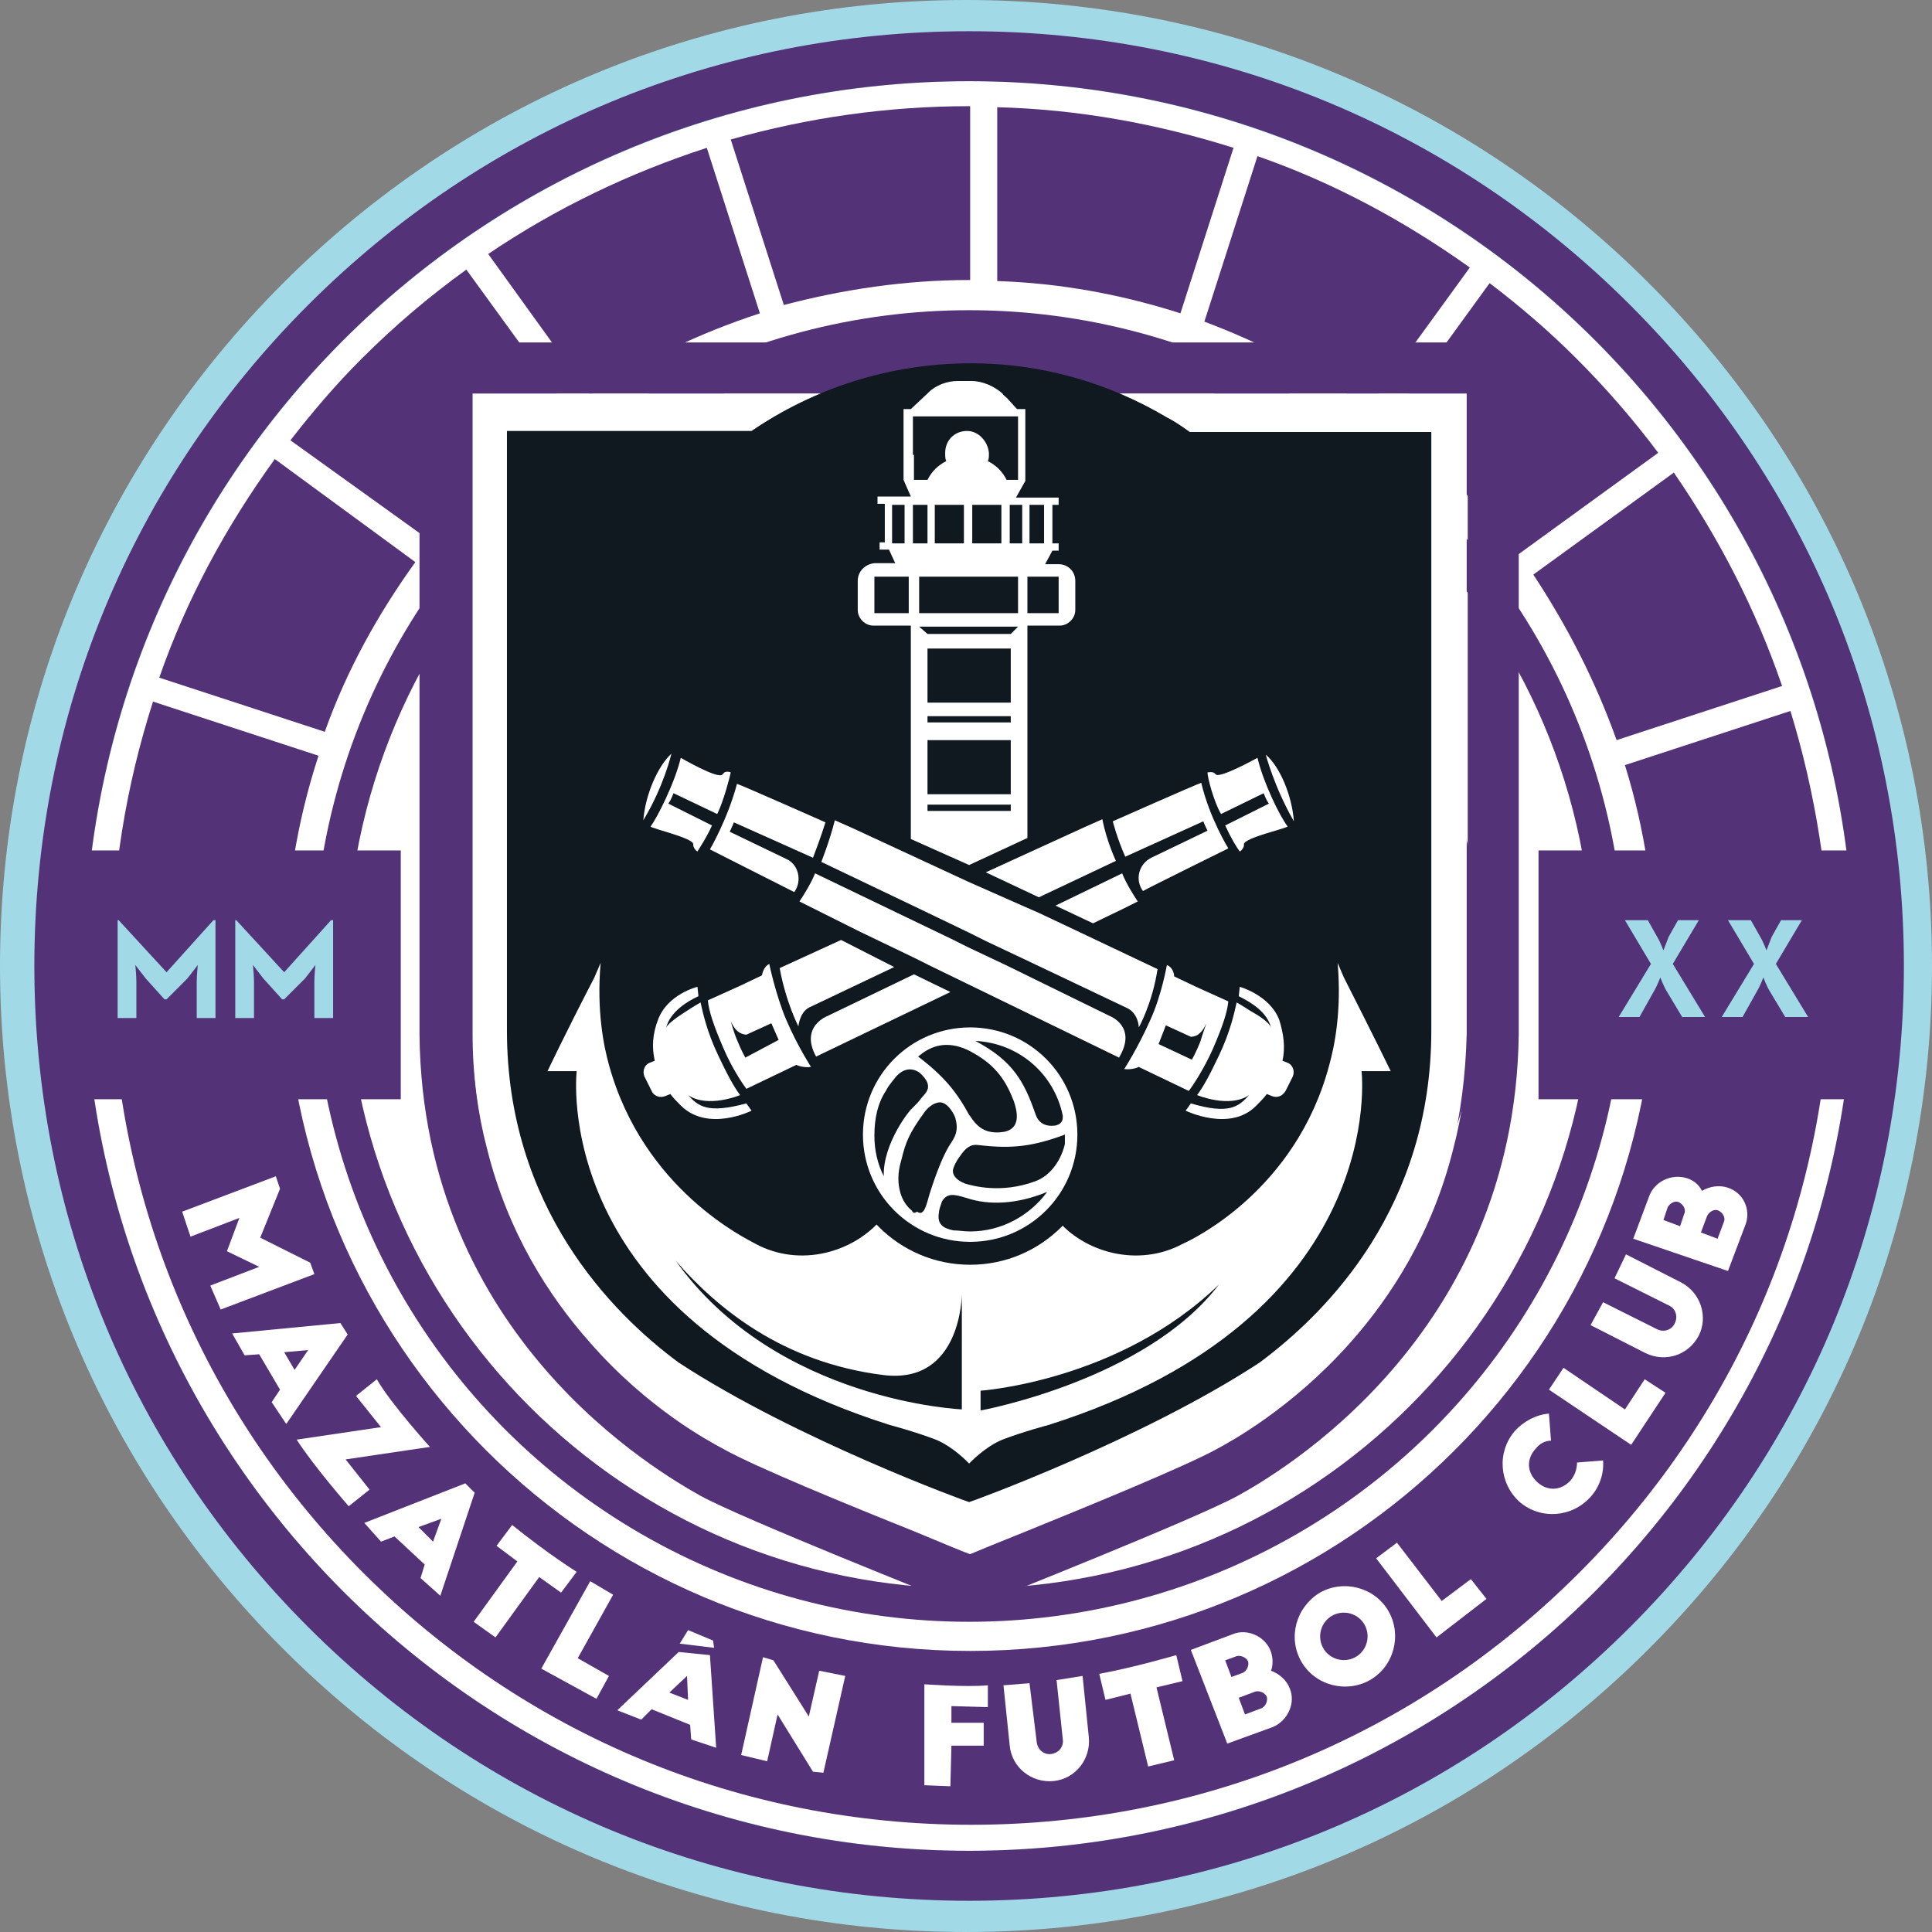 <?xml version="1.0" encoding="utf-8"?>
<!-- Generator: Adobe Illustrator 23.0.2, SVG Export Plug-In . SVG Version: 6.00 Build 0)  -->
<svg version="1.1" id="Layer_1" xmlns="http://www.w3.org/2000/svg" xmlns:xlink="http://www.w3.org/1999/xlink" x="0px" y="0px"
	 viewBox="0 0 185.6 185.6" style="enable-background:new 0 0 185.6 185.6;" xml:space="preserve">
<rect x="0" y="0" width="185.6" height="185.6" fill="#808080" stroke="none"/>
<style type="text/css">
	.st0{fill:#A2D9E7;}
	.st1{fill:#FFFFFF;}
	.st2{fill:#533278;}
	.st3{fill:#101820;}
	.st4{fill:none;}
	.st5{fill:#572F7F;}
</style>
<g>
	<g>
		<g>
			<path class="st0" d="M158.4,27.2C140.9,9.7,117.6,0,92.8,0S44.7,9.7,27.2,27.2C9.7,44.7,0,68,0,92.8s9.7,48.1,27.2,65.6
				c17.5,17.5,40.8,27.2,65.6,27.2s48.1-9.7,65.6-27.2c17.5-17.5,27.2-40.8,27.2-65.6S175.9,44.7,158.4,27.2z"/>
			<circle class="st1" cx="93.1" cy="92.8" r="85"/>
			<g>
				<path class="st2" d="M156.6,29.3C139.6,12.3,117.1,3,93.1,3s-46.5,9.3-63.5,26.3S3.3,68.8,3.3,92.8s9.3,46.5,26.3,63.5
					c17,17,39.5,26.3,63.5,26.3s46.5-9.3,63.5-26.3c17-17,26.3-39.5,26.3-63.5S173.6,46.3,156.6,29.3z M93.1,177.8
					c-46.9,0-85-38-85-85s38-85,85-85s85,38,85,85S140,177.8,93.1,177.8z"/>
				<path class="st2" d="M118.5,14.2c-7.3-2.3-14.9-3.7-22.7-3.9l0,16.7c6.1,0.2,12,1.3,17.6,3.1L118.5,14.2z"/>
				<path class="st2" d="M131.4,39.2l9.8-13.5c-6.3-4.5-13.2-8.2-20.4-10.7l-5.1,15.9C121.3,33,126.6,35.8,131.4,39.2z"/>
				<path class="st2" d="M39.9,54l-13.5-9.9c-4.7,6.5-8.5,13.5-11.1,21l15.9,5.2C33.3,64.4,36.3,59,39.9,54z"/>
				<circle class="st2" cx="93.1" cy="92.8" r="63"/>
				<path class="st2" d="M73,30.1l-5.1-15.9c-7.4,2.4-14.5,5.8-21,10.2L56.7,38C61.7,34.6,67.2,32,73,30.1z"/>
				<path class="st2" d="M54.6,39.4l-9.8-13.5c-3.6,2.6-6.9,5.4-10.1,8.6c-2.5,2.5-4.7,5.1-6.8,7.8L41.4,52
					C45.2,47.2,49.6,43,54.6,39.4z"/>
				<path class="st2" d="M155.3,71.1l15.9-5.2c-2.5-7.3-6-14.1-10.4-20.5l-13.5,9.8C150.6,60.2,153.3,65.5,155.3,71.1z"/>
				<path class="st2" d="M172,68.3l-15.9,5.2c1.9,6.1,2.9,12.6,2.9,19.3c0,36.4-29.5,65.8-65.8,65.8s-65.8-29.5-65.8-65.8
					c0-7,1.1-13.8,3.2-20.2l-15.9-5.2c-2.6,8.1-4,16.6-4,25.3c0,22,8.6,42.8,24.2,58.4c15.6,15.6,36.3,24.2,58.4,24.2
					s42.8-8.6,58.4-24.2s24.2-36.3,24.2-58.4C175.7,84.4,174.4,76.1,172,68.3z"/>
				<path class="st2" d="M145.8,53.3l13.5-9.8c-2.4-3.2-5-6.2-7.9-9.1c-2.6-2.6-5.4-5-8.3-7.2l-9.8,13.5
					C138.1,44.4,142.3,48.6,145.8,53.3z"/>
				<path class="st2" d="M93.1,26.9c0,0,0.1,0,0.1,0l0-16.7c0,0-0.1,0-0.1,0c-7.8,0-15.5,1.1-22.9,3.2l5.1,15.9
					C81,27.8,87,26.9,93.1,26.9z"/>
			</g>
			<path class="st1" d="M93.1,43.5c27.2,0,49.3,22.1,49.3,49.3c0,27.2-22.1,49.3-49.3,49.3S43.8,120,43.8,92.8
				C43.8,65.6,65.9,43.5,93.1,43.5 M93.1,33c-33,0-59.8,26.8-59.8,59.8c0,33,26.8,59.8,59.8,59.8S153,125.8,153,92.8
				C153,59.8,126.1,33,93.1,33L93.1,33z"/>
			<path class="st1" d="M93.2,37.8H69.2H45.3v61.5c0,4,0.5,7.7,1.4,11.1c2,7.8,5.9,13.9,9.9,18.6c5.6,6.3,11.5,9.5,12.8,10.2
				c3.1,1.7,12.4,5.5,18.3,7.9l5.4,2.2v0l0,0l5.4-2.2c6-2.4,15.3-6.2,18.3-7.9c1.3-0.7,7.2-3.8,12.8-10.2c4-4.6,7.9-10.8,9.9-18.6
				c0.8-3.4,1.3-7,1.4-11.1V37.8H93.2z"/>
			<path class="st2" d="M141,32.9H93.2h-2.9h-45h-5v5v61.5c0.3,29.1,23.1,42.1,27,44.3c4,2.2,23.9,10.1,23.9,10.1l1.9,0.8v0l0,0
				l1.9-0.8c0,0,19.9-7.9,23.9-10.1c3.8-2.1,26.6-15.2,27-44.3V37.8v-5H141z M141,99.3L141,99.3c0,4-0.5,7.7-1.4,11.1
				c-2,8-5.9,14.1-9.9,18.6c-5.6,6.3-11.5,9.5-12.8,10.2c-3.1,1.7-12.4,5.5-18.3,7.9c-2.5,1-4.7,1.9-5.4,2.2l0,0
				c-0.1,0-2.3-0.9-5.4-2.2c-6-2.4-15.3-6.2-18.3-7.9c-1.3-0.7-7.2-3.8-12.8-10.2c-4-4.5-7.9-10.6-9.9-18.6
				c-0.9-3.4-1.4-7.1-1.4-11.1v0V37.8h45h2.9H141V99.3z"/>
			<path class="st3" d="M114.3,41.5c-0.7-0.5-1.4-1-2.2-1.4c-5.7-3.4-12.2-5.2-18.8-5.2c-7.8,0-15.1,2.4-21.1,6.5H48.7V99
				c0,0,0,0,0,0c0,16.9,10,27.1,16.5,31.9c11.3,7.4,27.8,13.4,27.9,13.4v0l0,0c0,0,0,0,0,0v0c0.1,0,16.6-6,27.9-13.4
				c6.6-4.9,16.5-15,16.5-31.9c0,0,0,0,0,0V41.5H114.3z"/>
			<path class="st4" d="M133.3,124.1c-1.2,1.7-2.4,3.3-3.7,4.7C130.9,127.4,132.1,125.8,133.3,124.1z"/>
			<path class="st4" d="M93.2,149.2l-5.4-2.2C90.9,148.3,93.1,149.2,93.2,149.2z"/>
			<path class="st4" d="M118,138.6c-0.1,0.1-0.2,0.1-0.3,0.2C117.8,138.8,117.9,138.7,118,138.6z"/>
			<path class="st4" d="M129.1,129.4c-0.6,0.6-1.1,1.2-1.7,1.8C128,130.6,128.5,130,129.1,129.4z"/>
			<path class="st4" d="M123.7,134.6c-0.8,0.7-1.6,1.3-2.4,1.9C122,135.9,122.8,135.3,123.7,134.6z"/>
			<path class="st4" d="M120.4,137c-0.7,0.5-1.3,0.9-1.8,1.2C119.2,137.9,119.8,137.5,120.4,137z"/>
			<path class="st4" d="M127.4,131.2c-1.3,1.3-2.6,2.4-3.7,3.4C124.8,133.6,126.1,132.5,127.4,131.2z"/>
			<path class="st4" d="M121.3,136.4c-0.3,0.2-0.6,0.4-0.8,0.6C120.7,136.8,121,136.6,121.3,136.4z"/>
			<path class="st4" d="M118.7,138.2c-0.2,0.1-0.3,0.2-0.4,0.3C118.4,138.4,118.5,138.3,118.7,138.2z"/>
			<path class="st4" d="M56.6,129c-4-4.6-7.9-10.8-9.9-18.6C48.7,118.4,52.6,124.5,56.6,129z"/>
			<path class="st5" d="M45.3,99.3c0,4,0.5,7.7,1.4,11.1C45.9,107,45.4,103.4,45.3,99.3L45.3,99.3z"/>
			<path class="st5" d="M118.2,138.5c-0.1,0-0.1,0.1-0.2,0.1C118.1,138.6,118.2,138.5,118.2,138.5z"/>
			<g>
				<path class="st1" d="M25,118.9l4.8,2.4l0.4,1.1l-9,3.4l-1-2.3l4.7-1.8l-3.1-1.5l1.2-3.2l-4.7,1.8l-0.8-2.4l9-3.4l0.4,1.2
					L25,118.9z"/>
				<path class="st1" d="M22.3,128.1l10.4-1l0.7,1.1l-5.9,8.6l-1.4-2.1l0.8-1.2l-2-3.4l-1.4,0.1L22.3,128.1z M27.3,129.9l1,1.7
					l1.3-1.9L27.3,129.9z"/>
				<path class="st1" d="M33.2,140.2l2.3,2.9l-2,1.6c0,0-3.4-3.9-5-6.4l8.1-1.2l-2.4-3l2-1.6c1.3,2.3,5.1,6.5,5.1,6.5L33.2,140.2z"
					/>
				<path class="st1" d="M35,146.3l9.7-3.8l0.9,0.9l-3.3,9.9l-1.9-1.7l0.4-1.3l-2.9-2.7l-1.3,0.5L35,146.3z M40.2,146.7l1.4,1.4
					l0.8-2.2L40.2,146.7z"/>
				<path class="st1" d="M49.2,146.5c3.6,2.9,6.2,4.5,6.2,4.5l-1.5,2l-2.1-1.5l-4.2,5.8l-2.1-1.5l4.2-5.8l-2-1.5L49.2,146.5z"/>
				<path class="st1" d="M56.7,151.9l2.2,1.3l-3.4,6.1l3,1.7l-1.2,2.2l-5.3-2.9L56.7,151.9z"/>
				<path class="st1" d="M59.3,164.3l5.9-5.6l3,0.3l0.6,8.9l-2.4-0.8l-0.1-1.4l-3.7-1.5l-1,1L59.3,164.3z M64.3,162.6l1.8,0.7
					L66,161L64.3,162.6z"/>
				<path class="st1" d="M78.1,170.2l-3.4-5.5l-1,4.5l-2.5-0.6l2.1-9.4l1,0.3l3.4,5.4l1-4.4l2.5,0.5l-2.1,9.3L78.1,170.2z"/>
				<path class="st1" d="M88.8,161.8c0,0,4.1,0.3,6.1,0.1l0,2.1l-3.5-0.1l0,1.6l3.1,0l0,2.2l-3.1,0l-0.1,3.9l-2.5-0.1L88.8,161.8z"
					/>
				<path class="st1" d="M99.6,167.4c0.1,0.7,0.7,1.2,1.4,1.1c0.7-0.1,1.2-0.7,1.1-1.4l-0.6-5.7l2.5-0.4l0.6,5.9
					c0.2,2.1-1.3,4-3.4,4.2c-2.1,0.2-4-1.3-4.2-3.4l-0.6-5.8l2.5-0.2L99.6,167.4z"/>
				<path class="st1" d="M105.6,160.8c3.3-0.6,7.4-1.8,7.4-1.8l0.6,2.5l-2.5,0.6l1.7,7l-2.5,0.6l-1.7-7l-2.4,0.6L105.6,160.8z"/>
				<path class="st1" d="M117.9,167.5l-3.5-9l4-1.5c1.4-0.6,3.2,0.2,3.7,1.7c0.2,0.6,0.2,1.3,0,1.8c0.8,0.3,1.5,0.9,1.8,1.7
					c0.6,1.4-0.2,3.1-1.6,3.7L117.9,167.5z M119.4,160.7c0.4-0.2,0.6-0.7,0.5-1.1c-0.2-0.4-0.7-0.6-1.1-0.5l-1.1,0.4l0.6,1.6
					L119.4,160.7z M121.2,164.1c0.4-0.2,0.6-0.7,0.5-1.1c-0.2-0.4-0.7-0.6-1.1-0.5l-1.6,0.6l0.6,1.6L121.2,164.1z"/>
				<path class="st1" d="M126.8,153c2.3-1.3,5.3-0.5,6.6,1.8c1.3,2.3,0.5,5.3-1.8,6.6c-2.3,1.3-5.3,0.5-6.6-1.8
					C123.7,157.3,124.5,154.4,126.8,153z M128,155.2c-1.1,0.6-1.5,2-0.9,3.1c0.6,1.1,2,1.5,3.1,0.9c1.1-0.6,1.5-2,0.9-3.1
					C130.5,155,129.1,154.6,128,155.2z"/>
				<path class="st1" d="M132.2,149.7l2-1.5l4.3,5.6l2.8-2.1l1.5,1.9l-4.8,3.7L132.2,149.7z"/>
				<path class="st1" d="M149,138.4c-0.6,0-1.1,0.3-1.5,0.8c-0.9,1-0.8,2.3,0.2,3.2c1,0.9,2.3,0.8,3.2-0.2c0.4-0.5,0.6-1.1,0.6-1.7
					l2.5-0.2c0.1,1.2-0.3,2.5-1.2,3.5c-1.8,2-4.8,2.2-6.8,0.5c-2-1.8-2.2-4.8-0.5-6.8c0.9-1,2.1-1.6,3.3-1.7L149,138.4z"/>
				<path class="st1" d="M148.8,133.5l1.4-2.1l5.9,4l1.9-2.9l2,1.3l-3.3,5L148.8,133.5z"/>
				<path class="st1" d="M159.2,127.7c0.6,0.3,1.4,0.1,1.7-0.6c0.3-0.6,0.1-1.4-0.6-1.7l-5.2-2.6l1.1-2.3l5.3,2.7
					c1.9,1,2.6,3.3,1.7,5.1c-1,1.9-3.2,2.6-5.1,1.7l-5.3-2.7l1.2-2.2L159.2,127.7z"/>
				<path class="st1" d="M166,122.1l-9.1-3.1l1.5-4c0.5-1.5,2.2-2.3,3.7-1.8c0.6,0.2,1.1,0.6,1.4,1.2c0.7-0.4,1.6-0.6,2.5-0.3
					c1.5,0.5,2.2,2.1,1.7,3.5L166,122.1z M161.8,116.6c0.2-0.4-0.1-0.9-0.5-1.1c-0.4-0.2-0.9,0.1-1.1,0.5l-0.4,1.2l1.6,0.6
					L161.8,116.6z M165.6,117.4c0.2-0.4-0.1-0.9-0.5-1.1c-0.4-0.2-0.9,0.1-1.1,0.5l-0.6,1.6l1.6,0.6L165.6,117.4z"/>
			</g>
			<polygon class="st1" points="65.3,157.9 68.6,158.3 68.5,157.6 66.1,156.6 			"/>
			<rect x="4.6" y="81.7" class="st2" width="33.9" height="23.9"/>
			<g>
				<path class="st0" d="M11.3,88.4h0.1l4.6,5l4.5-5h0.2v9.4h-1.8v-3.5c0-0.6,0.1-1.6,0.1-1.6s-0.6,0.8-1,1.3L16,96h-0.2L14,94
					c-0.4-0.5-1-1.3-1-1.3s0.1,1,0.1,1.6v3.5h-1.8V88.4z"/>
				<path class="st0" d="M22.6,88.4h0.1l4.6,5l4.5-5h0.2v9.4h-1.8v-3.5c0-0.6,0.1-1.6,0.1-1.6s-0.6,0.8-1,1.3L27.3,96h-0.2L25.3,94
					c-0.4-0.5-1-1.3-1-1.3s0.1,1,0.1,1.6v3.5h-1.8V88.4z"/>
			</g>
			<polygon class="st2" points="147.8,81.7 147.8,82.6 147.8,83.5 147.8,103.7 147.8,104.6 147.8,105.6 181.3,105.6 181.3,81.7 			
				"/>
			<g>
				<path class="st0" d="M158.6,92.6l-2.5-4.2h2.2l0.9,1.6c0.3,0.5,0.6,1.3,0.6,1.3s0.3-0.8,0.5-1.3l0.9-1.6h2l-2.5,4.2l3.1,5.1
					h-2.2l-1.5-2.5c-0.3-0.5-0.6-1.3-0.6-1.3s-0.3,0.8-0.6,1.3l-1.4,2.5h-2L158.6,92.6z"/>
				<path class="st0" d="M168.5,92.6l-2.5-4.2h2.2l0.9,1.6c0.3,0.5,0.6,1.3,0.6,1.3s0.3-0.8,0.5-1.3l0.9-1.6h2l-2.5,4.2l3.1,5.1
					h-2.2l-1.5-2.5c-0.3-0.5-0.6-1.3-0.6-1.3s-0.3,0.8-0.6,1.3l-1.4,2.5h-2L168.5,92.6z"/>
			</g>
		</g>
		<g>
			<path class="st4" d="M94.2,135.5c0,0,15.9-2.9,22.9-12.1c-9.5,9.2-22.9,10.2-22.9,10.2V135.5z"/>
			<path class="st4" d="M84.9,132.1c-9.8-1.2-16-6.4-20-11c9.7,13.7,27.6,14.3,27.6,14.3v-11.1C92.5,124.3,92.4,133,84.9,132.1z"/>
			<polygon class="st4" points="91.6,119.7 91.6,119.7 92.8,120.1 92.8,119.8 92.8,98.1 91.6,98.7 			"/>
			<path class="st1" d="M133.6,102.9c0,0-1.5-3.1-4.5-9l-0.6-1.4c0.4,4.6-0.3,8-0.8,9.8c-3.2,12.1-13.2,16.8-14.1,17.2
				c-4.3,2.3-9.5,0.8-12.1-2.4c-0.9,0.6-1.8,1.2-2.8,1.6V98.9l-5.6-0.8l-5.6,0.7v19.9c-1-0.4-1.9-1-2.8-1.6
				c-2.7,3.2-7.8,4.7-12.1,2.4c-0.9-0.5-10.8-5.2-14.1-17.2c-0.5-1.8-1.2-5.2-0.8-9.8l-0.6,1.4c-3,5.8-4.5,9-4.5,9H54h1.4
				c0,0-2.8,23.6,30.1,34c0,0,2.3,0.6,4.4,1.4c1.7,0.7,3.1,2.2,3.2,2.3v0c0,0,0,0,0,0c0,0,0,0,0,0v0c0.1-0.1,1.5-1.6,3.2-2.3
				c2.1-0.8,4.4-1.4,4.4-1.4c32.9-10.4,30.1-34,30.1-34h1.4H133.6z M92.5,135.4c0,0-17.9-0.7-27.6-14.3c4,4.6,10.3,9.8,20,11
				c7.5,0.9,7.5-7.8,7.5-7.8V135.4z M92.8,119.8v0.3l-1.1-0.3v0v-21l1.1-0.6V119.8z M94.2,135.5v-1.9c0,0,13.3-0.9,22.9-10.2
				C110.1,132.6,94.2,135.5,94.2,135.5z"/>
		</g>
		<path class="st1" d="M82.4,55.8v2.8c0,0.8,0.7,1.5,1.5,1.5h3.6v20.5l5.6,2.5l5.6-2.6V60.1h3.1c0.8,0,1.5-0.7,1.5-1.5v-2.8
			c0-0.9-0.7-1.6-1.6-1.6h-1.3l0.7-1.3h0.6v-0.7h-0.6v-3.7h0.6v-0.7h-4.1l0.9-1.6v-2.3V40h0v-0.7h-0.8l-1-1.1
			c-0.1-0.1-0.3-0.2-0.4-0.4c-0.8-0.7-1.9-1.2-3-1.2h-1.3c-1,0-2.1,0.4-2.8,1.1l-0.1,0.1l-1.6,1.5h-0.7V40v3.8v2.3h0l0.7,1.6h-3.2
			v0.7H85v3.7h-0.5v0.7h0.9l0.6,1.3h-2C83.1,54.2,82.4,54.9,82.4,55.8z M98.9,48.5h1.4v3.7h-1.4V48.5z M98.7,55.4h3v3.5h-3V55.4z
			 M97.8,55.4v3.5h-9.5v-3.5H97.8z M89.8,52.2v-3.7h2.8v3.7H89.8z M93.4,52.2v-3.7h2.8v3.7H93.4z M97.1,77.9h-8v-0.6h8V77.9z
			 M97.1,76.3h-8v-5.2h8V76.3z M97.1,69.4h-8v-0.6h8V69.4z M97.1,67.5h-8v-5.2h8V67.5z M97.1,60.9h-8l-0.8-0.7h9.5L97.1,60.9z
			 M98.2,48.5v3.7H97v-3.7H98.2z M87.7,43.7V40h10.1v3.7v2.4h-1.1c-0.4-0.8-1-1.4-1.8-1.8c0.1-0.2,0.1-0.4,0.1-0.7c0,0,0-0.1,0-0.1
			c-0.1-1.1-1-2.1-2.1-2.1c-1.2,0-2.1,0.9-2.1,2.1c0,0,0,0.1,0,0.1c0,0.2,0,0.5,0.1,0.7c-0.8,0.4-1.4,1-1.8,1.8h-1.3V43.7z
			 M87.7,48.5h1.4v3.7h-1.4V48.5z M85.7,52.2v-3.7h1.2v3.7H85.7z M84,55.4h3.3v3.5H84V55.4z"/>
		<path class="st4" d="M72.6,99.6c0,0-0.5,0-0.9-0.4c-0.4-0.4-0.7-1.1-0.7-1.1s0.4,1.1,0.7,1.8c0.4,1,0.8,1.7,0.8,1.7l3.3-1.6
			l-0.7-1.7L72.6,99.6z"/>
		<g>
			<path class="st4" d="M115.3,100c0.3-0.7,0.6-1.8,0.6-1.8s-0.3,0.7-0.7,1c-0.4,0.3-0.8,0.3-0.8,0.3l-2.4-1.1l-0.7,1.6l3.2,1.5
				C114.5,101.6,114.9,100.9,115.3,100z"/>
			<path class="st4" d="M71.6,99.6c0,0-0.5,0-0.8-0.3c-0.4-0.3-0.7-1-0.7-1s0.4,1.1,0.6,1.8c0.4,1,0.8,1.7,0.8,1.7l3.2-1.5l-0.7-1.6
				L71.6,99.6z"/>
			<path class="st1" d="M121.4,76.2c0,0,0.2,0.6,0.5,1l-4.2,2.1c0.6,1.3,1.1,2.1,1.4,2.5c0.2-0.1,0.4-0.4,0.4-0.6c0-0.1,0-0.1,0-0.1
				c0-0.6,4-1.5,4.2-1.7c-0.7-0.9-2.3-4.1-2.9-6.6c0,0-3.6,2-4,1.6c0,0,0,0-0.1-0.1c-0.2-0.2-0.6-0.1-0.7-0.1c0,0.5,0.6,2.8,1.3,4
				L121.4,76.2z"/>
			<path class="st1" d="M66.1,105.2c1.9,1.3,5,0,5,0c-0.6-0.8-1.2-1.9-2.1-3.8c-1.1-2.3-1.5-4.2-1.7-5.1c0,0-0.7,0.4-1.3,0.8
				c-0.8,0.5-1.8,1.2-2,1.6c0.4-1.5,2-2.5,3.1-3L67,94.8c0,0-2.9,0.7-3.8,3.2c-0.5,1.3-0.6,2.6-0.3,3.9l-0.5,0.2
				c-0.5,0.2-0.7,0.8-0.5,1.3l0.7,1.4c0.2,0.5,0.8,0.7,1.3,0.5l0.5-0.2c0.3,0.4,0.6,0.7,1,1.1c2.6,2.6,6.8,0.5,6.8,0.5
				c0,0-0.5-0.7-0.5-0.7C68,107,67.1,106.3,66.1,105.2z"/>
			<path class="st1" d="M75.5,97.9c-1-2.4-1.6-5.3-1.6-5.3l0,0c-0.6,0.3-0.7,1.1-0.7,1.1l-2.1,1l-3.1,1.4c0.1,1,0.5,2.3,1.5,4.6
				c0.8,1.9,1.9,3.5,2.2,3.9l4.8-2.3c0,0,0.6,0.3,1.4,0.2l0,0C78,102.6,76.7,100.7,75.5,97.9z M71.6,101.6c0,0-0.4-0.7-0.8-1.7
				c-0.3-0.7-0.6-1.8-0.6-1.8s0.3,0.7,0.7,1c0.4,0.3,0.8,0.3,0.8,0.3l2.4-1.1l0.7,1.6L71.6,101.6z"/>
			<path class="st1" d="M79.5,97.6c0,0-2.7,1-1.1,3.9l12.9-6.2l-3.5-1.7L79.5,97.6z"/>
			<path class="st1" d="M107.9,87.3l1.4-0.7c-0.4-0.6-1.1-1.7-1.5-2.7l-6.4,3.1l3.6,1.7L107.9,87.3z"/>
			<path class="st1" d="M74.9,93c0.6,3.3,1.8,5.6,1.8,5.6s0.1-1.3,1-1.8l8.2-3.9l-5.1-2.6L74.9,93z"/>
			<path class="st1" d="M107.2,82.7c0,0-0.9-1.9-1.3-4l-1.8,0.8l-9.4,4.3l5.1,2.4L107.2,82.7z"/>
			<path class="st1" d="M121.6,72.5c0,0,0.8,3.1,2.7,6.4C124.1,76.3,122.9,73.6,121.6,72.5z"/>
			<path class="st1" d="M115.6,78.9c0.1,0.3,0.4,0.9,0.4,0.9s-3.1,1.5-5.4,2.6c-1.2,0.6-1.6,2.1-0.8,3.2l0,0
				c0.5-0.3,8.2-4.1,8.2-4.1s-1.8-2.9-2.6-6.3c-0.6,0.2-8.5,3.7-8.5,3.7s0.4,1.6,1.2,3.4L115.6,78.9z"/>
			<path class="st1" d="M66.6,81.1c0,0,0,0,0,0.1c0,0.2,0.2,0.5,0.4,0.6c0.3-0.5,0.8-1.2,1.4-2.5l-4.2-2.1c0.3-0.4,0.5-1,0.5-1
				l4.2,2c0.6-1.2,1.2-3.5,1.3-4c-0.2-0.1-0.6-0.1-0.7,0.1c0,0-0.1,0.1-0.1,0.1c-0.4,0.5-4-1.6-4-1.6c-0.6,2.5-2.3,5.8-2.9,6.6
				C62.6,79.6,66.6,80.5,66.6,81.1z"/>
			<path class="st1" d="M123.7,102.1l-0.5-0.2c0.3-1.3,0.1-2.6-0.3-3.9c-0.9-2.4-3.8-3.2-3.8-3.2l-0.1,0.9c1.2,0.6,2.7,1.5,3.1,3
				c-0.2-0.5-1.1-1.1-2-1.6c-0.6-0.4-1.3-0.8-1.3-0.8c-0.2,0.9-0.6,2.8-1.7,5.1c-0.9,1.9-1.5,3-2.1,3.8c0,0,3.1,1.3,5,0
				c-1,1.1-1.9,1.9-5.6,0.8c0,0-0.5,0.7-0.5,0.7c0,0,4.3,2.1,6.8-0.5c0.4-0.4,0.7-0.7,1-1.1l0.5,0.2c0.5,0.2,1,0,1.3-0.5l0.7-1.4
				C124.4,102.9,124.2,102.3,123.7,102.1z"/>
			<path class="st1" d="M116.5,100.8c1-2.3,1.4-3.6,1.5-4.6l-3.1-1.4l-2.1-1c0,0,0-0.8-0.7-1.1l0,0c0,0-0.5,2.9-1.6,5.3
				c-1.2,2.7-2.5,4.7-2.5,4.7l0,0c0.8,0.1,1.4-0.2,1.4-0.2l4.8,2.3C114.6,104.3,115.7,102.6,116.5,100.8z M112,98.5l2.4,1.1
				c0,0,0.5,0,0.8-0.3c0.4-0.3,0.7-1,0.7-1s-0.4,1.1-0.6,1.8c-0.4,1-0.8,1.7-0.8,1.7l-3.2-1.5L112,98.5z"/>
			<path class="st1" d="M106.6,97.6l-10-4.9L93,91l-1.6-0.8l-5.2-2.5l-7.9-3.8c-0.4,1-1.1,2.1-1.5,2.7l1.4,0.7l4.4,2.2l5.2,2.5
				l1.6,0.8l3.5,1.7l14.6,7.1C109.3,98.6,106.6,97.6,106.6,97.6z"/>
			<path class="st1" d="M103.4,89.4l-3.6-1.7L98.2,87L93,84.7l-11-5.1l-1.8-0.8c-0.5,2-1.3,4-1.3,4l9,4.3l5.2,2.5l1.6,0.8l3.6,1.7
				l10.1,4.8c1,0.6,1,1.8,1,1.8s1.3-2.3,1.8-5.6L103.4,89.4z"/>
			<path class="st1" d="M61.8,78.8c2-3.3,2.7-6.4,2.7-6.4C63.2,73.6,62,76.3,61.8,78.8z"/>
			<path class="st1" d="M76.3,85.7C76.3,85.7,76.3,85.7,76.3,85.7c0.8-1.1,0.4-2.7-0.8-3.2c-2.3-1.1-5.4-2.6-5.4-2.6
				s0.3-0.6,0.4-0.9l7.6,3.4c0.7-1.8,1.2-3.4,1.2-3.4s-7.9-3.5-8.5-3.7c-0.9,3.4-2.6,6.3-2.6,6.3S75.7,85.4,76.3,85.7z"/>
		</g>
	</g>
	<circle class="st3" cx="93.2" cy="109.1" r="12.4"/>
	<path class="st1" d="M93.2,98.7c-5.7,0-10.3,4.6-10.3,10.3s4.6,10.3,10.3,10.3c5.7,0,10.3-4.6,10.3-10.3S98.9,98.7,93.2,98.7z
		 M102.1,107.2c0,0.3,0,0.7-0.6,0.9c0,0-1.5,0.4-2-1c-1.1-3.2-2.2-5.2-5.8-7.1C97.9,100.2,101.3,103.2,102.1,107.2z M90,100.5
		c1.5-0.4,2.9,0.3,3.4,0.6c2.4,1.3,3.3,2.9,4,4.7c0.3,0.9,0.7,2.5-0.8,2.9c0,0-0.8,0.2-1.6,0c-1.2-0.3-1.7-1.4-1.9-1.6
		c-1.2-2.2-2.4-3.7-4.9-5.6l0,0C88.8,101,89.3,100.7,90,100.5z M84.9,113c-0.6-1.2-0.9-2.5-0.9-3.9c0-1.6,0.3-3.1,1.1-4.3
		c0.3-0.6,0.7-1,1-1.4c1.2-1.3,2.3-0.3,2.3-0.3c1.4,1.3,0.5,1.9,0.1,2.4c-0.2,0.3-0.5,0.6-0.9,1C87.5,106.5,84.8,109.8,84.9,113z
		 M87.6,116.3c-0.5-0.4-0.9-1-1.1-1.7c-0.4-1.4-0.1-2.5,0.1-3.2c0.4-1.7,0.8-2.6,2.1-4.4c0.4-0.6,0.9-1,1.5-1.1
		c0.9-0.1,1.6,1.4,1.6,1.6c0.4,1.5-0.4,2.1-0.8,2.9c-0.5,0.9-1.1,2.4-1.7,4.3c-0.3,1-0.5,2.2-1.2,1.7
		C87.8,116.6,87.7,116.5,87.6,116.3z M93.2,118.3c-0.6,0-1.1-0.1-1.6-0.1c-1-0.2-1.6-0.6-1.4-1.7c0-0.3,0.2-0.8,0.3-1.1
		c0.5-0.8,1.1-0.7,2.4-0.3c2.1,0.7,4.8,0.6,7.7-0.6C98.9,116.8,96.2,118.3,93.2,118.3z M99.4,113.5c-3.3,1.2-6,0.4-6.7,0.2
		c-1-0.4-1.3-1-1.1-1.5c0.2-0.6,0.6-1.1,0.6-1.1c0.6-0.9,1.1-1.2,1.8-1.1l0,0c3.3,0.4,5.3,0.1,8.3-1c0,0.1,0,0.6,0,0.9
		C102,111.2,101.1,112.9,99.4,113.5z"/>
</g>
</svg>
